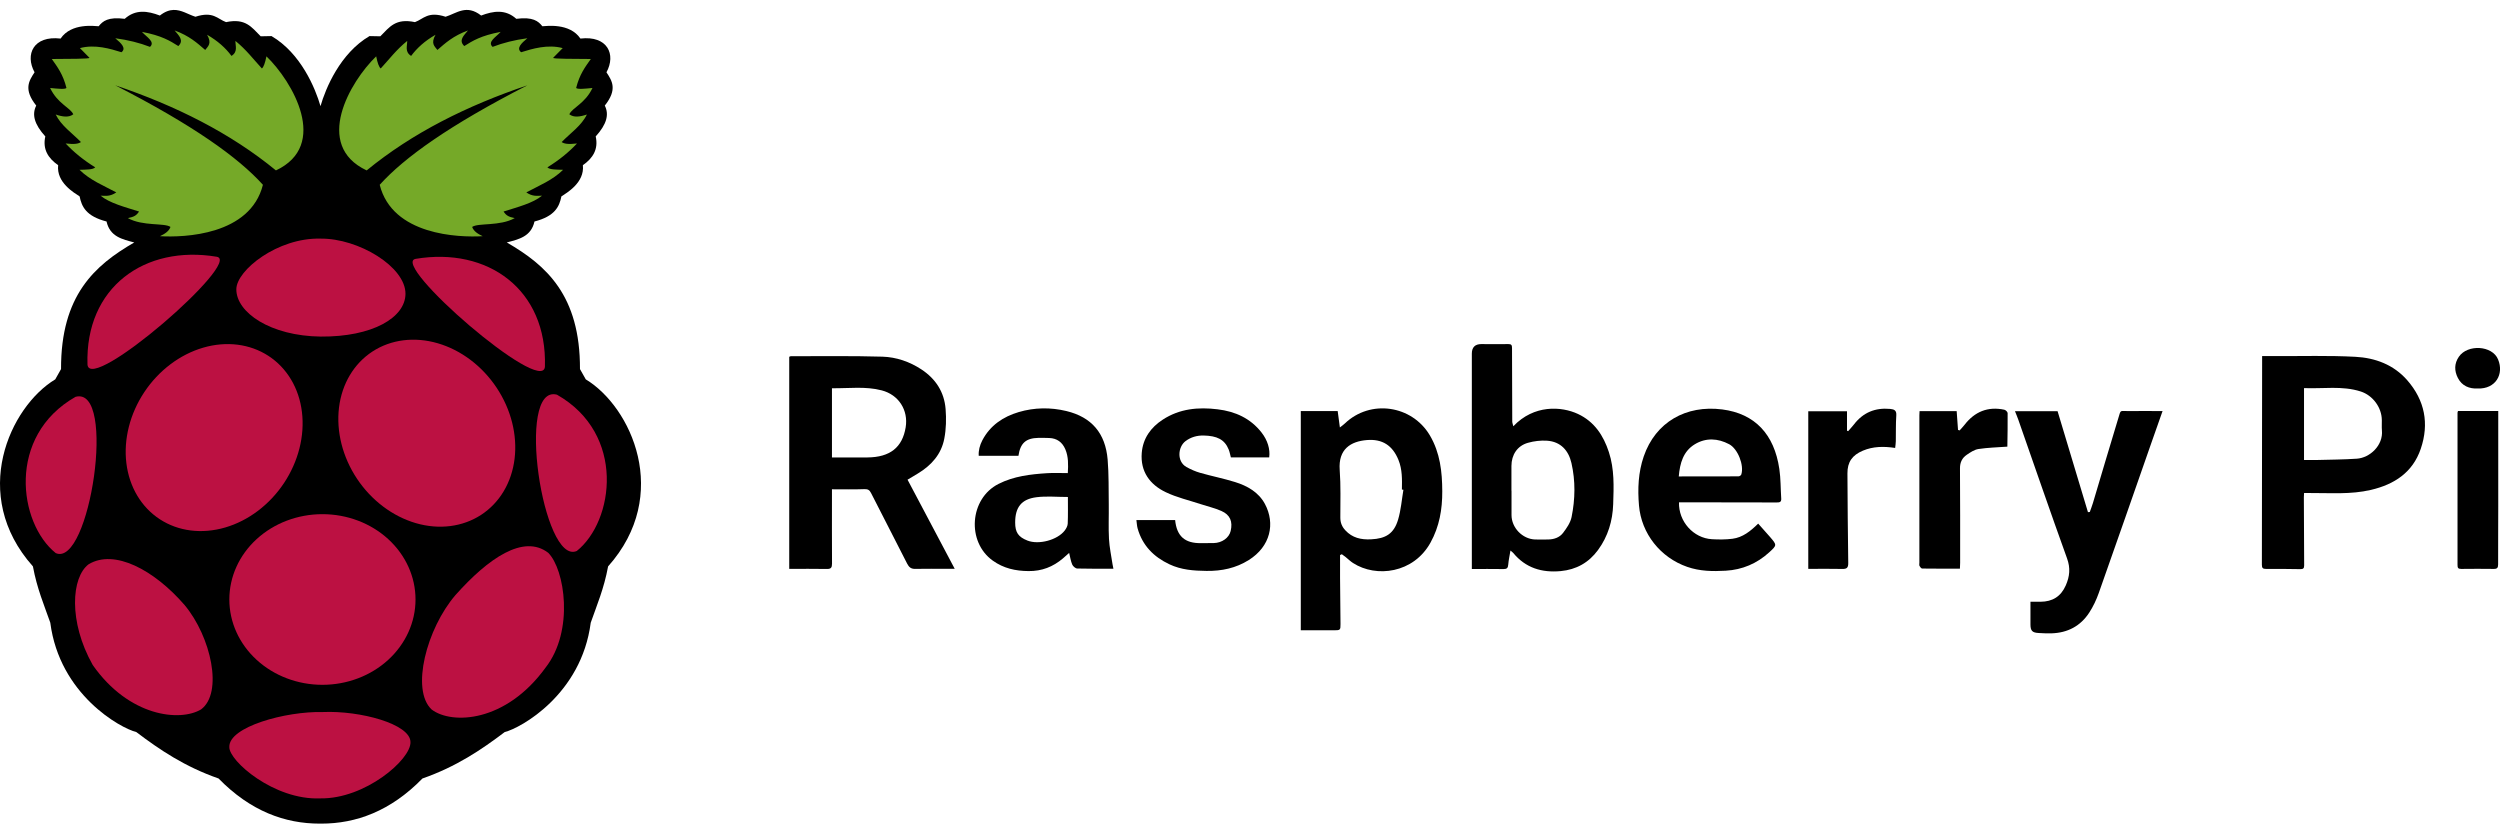 <svg width="120" height="40" viewBox="0 0 120 40" fill="none" xmlns="http://www.w3.org/2000/svg">
<g clip-path="url(#clip0_16048_22965)">
<path d="M8.329 0.477C8.13 0.483 7.916 0.556 7.674 0.746C7.079 0.519 6.503 0.439 5.987 0.903C5.191 0.801 4.933 1.012 4.736 1.26C4.562 1.256 3.429 1.081 2.909 1.851C1.604 1.698 1.191 2.615 1.659 3.47C1.392 3.88 1.116 4.285 1.739 5.068C1.519 5.503 1.655 5.976 2.175 6.548C2.038 7.16 2.307 7.592 2.791 7.929C2.701 8.767 3.564 9.255 3.822 9.428C3.921 9.916 4.127 10.377 5.114 10.632C5.277 11.36 5.869 11.486 6.444 11.638C4.546 12.735 2.919 14.177 2.93 17.716L2.652 18.209C0.476 19.524 -1.481 23.751 1.58 27.187C1.78 28.263 2.115 29.035 2.414 29.89C2.86 33.335 5.774 34.948 6.543 35.139C7.669 35.992 8.869 36.801 10.492 37.368C12.023 38.937 13.681 39.535 15.348 39.534C15.372 39.534 15.397 39.534 15.421 39.534C17.088 39.535 18.746 38.937 20.277 37.368C21.9 36.801 23.1 35.992 24.226 35.139C24.995 34.948 27.909 33.335 28.355 29.89C28.654 29.035 28.989 28.263 29.189 27.187C32.25 23.751 30.293 19.524 28.117 18.209L27.839 17.716C27.85 14.177 26.223 12.735 24.326 11.638C24.9 11.486 25.492 11.36 25.655 10.632C26.642 10.377 26.848 9.916 26.947 9.428C27.205 9.255 28.069 8.767 27.978 7.929C28.462 7.592 28.731 7.16 28.594 6.548C29.114 5.976 29.25 5.503 29.03 5.068C29.653 4.285 29.377 3.88 29.11 3.47C29.578 2.615 29.165 1.698 27.86 1.851C27.34 1.081 26.207 1.256 26.033 1.26C25.837 1.012 25.578 0.801 24.782 0.903C24.266 0.439 23.69 0.519 23.095 0.746C22.39 0.193 21.922 0.637 21.388 0.804C20.533 0.527 20.338 0.907 19.918 1.062C18.986 0.866 18.703 1.292 18.256 1.742L17.736 1.732C16.33 2.556 15.631 4.233 15.384 5.095C15.136 4.233 14.439 2.556 13.033 1.732L12.513 1.742C12.066 1.292 11.783 0.866 10.851 1.062C10.431 0.907 10.236 0.527 9.381 0.804C9.03 0.694 8.708 0.465 8.329 0.477Z" fill="black"/>
<path d="M5.533 4.095C9.263 6.007 11.432 7.553 12.62 8.87C12.011 11.294 8.837 11.405 7.677 11.337C7.914 11.227 8.113 11.095 8.183 10.893C7.892 10.687 6.859 10.871 6.138 10.469C6.415 10.412 6.545 10.356 6.674 10.153C5.993 9.937 5.26 9.751 4.828 9.393C5.061 9.396 5.278 9.445 5.582 9.235C4.972 8.908 4.321 8.65 3.816 8.15C4.131 8.142 4.471 8.147 4.57 8.032C4.012 7.688 3.541 7.305 3.151 6.887C3.592 6.94 3.778 6.895 3.885 6.818C3.463 6.388 2.929 6.026 2.674 5.496C3.002 5.608 3.302 5.651 3.518 5.486C3.374 5.165 2.76 4.975 2.406 4.223C2.751 4.257 3.117 4.298 3.19 4.223C3.03 3.575 2.755 3.21 2.486 2.832C3.224 2.821 4.343 2.835 4.292 2.773L3.836 2.309C4.557 2.116 5.295 2.34 5.831 2.507C6.071 2.318 5.826 2.079 5.533 1.836C6.146 1.917 6.7 2.057 7.2 2.25C7.468 2.01 7.027 1.77 6.813 1.53C7.76 1.709 8.161 1.96 8.56 2.211C8.849 1.935 8.577 1.701 8.381 1.461C9.095 1.724 9.463 2.063 9.85 2.398C9.982 2.222 10.184 2.093 9.94 1.668C10.447 1.959 10.829 2.301 11.111 2.684C11.425 2.486 11.298 2.214 11.3 1.964C11.826 2.39 12.161 2.843 12.57 3.286C12.652 3.226 12.725 3.024 12.789 2.704C14.045 3.916 15.822 6.969 13.245 8.18C11.053 6.382 8.435 5.075 5.533 4.095Z" fill="#75A928"/>
<path d="M25.313 4.095C21.582 6.007 19.414 7.553 18.226 8.87C18.834 11.294 22.008 11.405 23.169 11.337C22.931 11.227 22.733 11.095 22.663 10.893C22.954 10.687 23.986 10.871 24.707 10.469C24.43 10.412 24.301 10.356 24.171 10.153C24.852 9.937 25.586 9.751 26.017 9.393C25.785 9.396 25.567 9.445 25.263 9.235C25.873 8.908 26.524 8.65 27.03 8.15C26.714 8.142 26.374 8.147 26.275 8.032C26.834 7.688 27.305 7.305 27.695 6.887C27.253 6.94 27.067 6.895 26.96 6.818C27.382 6.388 27.916 6.026 28.171 5.496C27.843 5.608 27.544 5.651 27.328 5.486C27.471 5.165 28.085 4.975 28.439 4.223C28.094 4.257 27.728 4.298 27.655 4.223C27.816 3.575 28.09 3.21 28.36 2.832C27.621 2.821 26.503 2.835 26.553 2.773L27.01 2.309C26.289 2.116 25.551 2.34 25.015 2.507C24.774 2.318 25.019 2.079 25.313 1.836C24.7 1.917 24.146 2.057 23.645 2.25C23.378 2.01 23.819 1.77 24.032 1.53C23.085 1.709 22.684 1.96 22.285 2.211C21.996 1.935 22.269 1.701 22.464 1.461C21.75 1.724 21.382 2.063 20.995 2.398C20.864 2.222 20.662 2.093 20.906 1.668C20.399 1.959 20.017 2.301 19.734 2.684C19.421 2.486 19.548 2.214 19.546 1.964C19.019 2.39 18.685 2.843 18.275 3.286C18.193 3.226 18.121 3.024 18.057 2.704C16.8 3.916 15.024 6.969 17.6 8.18C19.792 6.382 22.411 5.075 25.313 4.095Z" fill="#75A928"/>
<path d="M19.945 28.775C19.945 29.861 19.474 30.903 18.636 31.671C17.798 32.439 16.661 32.871 15.476 32.871C14.291 32.871 13.155 32.439 12.317 31.671C11.479 30.903 11.008 29.861 11.008 28.775C11.008 27.689 11.479 26.647 12.317 25.879C13.155 25.111 14.291 24.68 15.476 24.68C16.661 24.68 17.798 25.111 18.636 25.879C19.474 26.647 19.945 27.689 19.945 28.775Z" fill="#BC1142"/>
<path d="M12.886 17.083C13.775 17.662 14.354 18.63 14.493 19.775C14.633 20.92 14.323 22.147 13.632 23.187C12.941 24.227 11.924 24.995 10.807 25.32C9.689 25.646 8.562 25.504 7.673 24.925C6.784 24.346 6.206 23.378 6.066 22.233C5.926 21.088 6.236 19.861 6.927 18.821C7.619 17.781 8.635 17.014 9.752 16.688C10.87 16.362 11.997 16.504 12.886 17.083Z" fill="#BC1142"/>
<path d="M17.879 16.872C16.99 17.451 16.412 18.419 16.272 19.564C16.133 20.709 16.442 21.936 17.134 22.976C17.825 24.016 18.841 24.784 19.959 25.11C21.076 25.436 22.204 25.293 23.093 24.714C23.982 24.135 24.56 23.167 24.7 22.022C24.84 20.877 24.53 19.65 23.838 18.61C23.147 17.57 22.131 16.803 21.013 16.477C19.896 16.151 18.768 16.293 17.879 16.872Z" fill="#BC1142"/>
<path d="M3.627 19.047C5.627 18.514 4.302 27.267 2.676 26.549C0.887 25.118 0.311 20.93 3.627 19.047Z" fill="#BC1142"/>
<path d="M26.734 18.945C24.735 18.413 26.06 27.165 27.686 26.447C29.475 25.017 30.051 20.828 26.734 18.945Z" fill="#BC1142"/>
<path d="M19.952 12.425C23.402 11.847 26.272 13.884 26.156 17.602C26.043 19.027 18.681 12.638 19.952 12.425Z" fill="#BC1142"/>
<path d="M10.403 12.324C6.953 11.745 4.083 13.782 4.199 17.5C4.312 18.926 11.674 12.536 10.403 12.324Z" fill="#BC1142"/>
<path d="M15.383 11.454C13.325 11.401 11.348 12.973 11.344 13.885C11.338 14.993 12.972 16.128 15.397 16.156C17.875 16.174 19.455 15.248 19.463 14.105C19.473 12.809 17.21 11.434 15.383 11.454Z" fill="#BC1142"/>
<path d="M15.495 34.178C17.29 34.1 19.698 34.753 19.703 35.619C19.733 36.459 17.518 38.359 15.375 38.322C13.156 38.417 10.98 36.515 11.008 35.855C10.975 34.889 13.711 34.134 15.495 34.178Z" fill="#BC1142"/>
<path d="M8.858 29.039C10.136 30.57 10.718 33.258 9.652 34.051C8.643 34.656 6.192 34.407 4.451 31.92C3.276 29.833 3.427 27.709 4.252 27.086C5.485 26.339 7.391 27.348 8.858 29.039Z" fill="#BC1142"/>
<path d="M21.862 28.564C20.479 30.173 19.709 33.11 20.718 34.056C21.683 34.79 24.272 34.688 26.184 32.05C27.573 30.278 27.108 27.32 26.314 26.534C25.136 25.628 23.444 26.788 21.862 28.564Z" fill="#BC1142"/>
<path d="M39.934 23.49C39.934 23.623 39.934 23.74 39.934 23.854C39.934 24.922 39.93 25.987 39.937 27.055C39.937 27.244 39.888 27.314 39.691 27.31C39.093 27.299 38.494 27.306 37.883 27.306V17.128C37.905 17.119 37.932 17.098 37.96 17.098C39.427 17.1 40.894 17.077 42.359 17.12C43.022 17.141 43.661 17.359 44.228 17.732C44.915 18.184 45.325 18.82 45.389 19.634C45.425 20.104 45.416 20.59 45.327 21.049C45.187 21.802 44.705 22.338 44.055 22.73C43.898 22.826 43.738 22.92 43.562 23.025C44.318 24.454 45.063 25.858 45.827 27.304C45.676 27.304 45.566 27.304 45.453 27.304C44.947 27.304 44.438 27.295 43.932 27.306C43.727 27.312 43.63 27.224 43.541 27.051C42.969 25.92 42.384 24.796 41.81 23.665C41.735 23.516 41.656 23.473 41.487 23.479C40.982 23.498 40.476 23.486 39.932 23.486L39.934 23.49ZM39.934 21.957C40.517 21.957 41.078 21.961 41.639 21.957C42.72 21.948 43.314 21.477 43.472 20.513C43.607 19.685 43.136 18.95 42.324 18.738C41.541 18.533 40.746 18.646 39.934 18.636V21.959V21.957Z" fill="black"/>
<path d="M108.582 17.092C108.797 17.092 109.006 17.092 109.214 17.092C110.493 17.098 111.777 17.058 113.052 17.126C114.006 17.175 114.895 17.503 115.548 18.252C116.39 19.216 116.608 20.332 116.197 21.541C115.812 22.676 114.932 23.25 113.809 23.514C112.831 23.745 111.837 23.659 110.848 23.665C110.771 23.665 110.694 23.665 110.595 23.665C110.591 23.736 110.585 23.802 110.585 23.869C110.589 24.959 110.591 26.049 110.6 27.139C110.6 27.285 110.55 27.321 110.409 27.319C109.863 27.308 109.317 27.306 108.769 27.308C108.621 27.308 108.57 27.27 108.57 27.109C108.578 23.869 108.58 20.631 108.582 17.391C108.582 17.306 108.582 17.224 108.582 17.092ZM110.595 22.079C110.822 22.079 111.03 22.083 111.238 22.079C111.869 22.062 112.501 22.06 113.129 22.017C113.752 21.976 114.401 21.381 114.332 20.655C114.317 20.494 114.332 20.329 114.328 20.166C114.323 19.558 113.895 18.98 113.317 18.792C112.426 18.505 111.512 18.668 110.593 18.629V22.079H110.595Z" fill="black"/>
<path d="M72.639 20.461C73.63 19.415 74.949 19.499 75.742 19.87C76.528 20.238 76.966 20.902 77.226 21.701C77.495 22.518 77.461 23.358 77.433 24.199C77.406 25.005 77.183 25.748 76.705 26.401C76.262 27.005 75.663 27.343 74.911 27.413C74.007 27.497 73.228 27.261 72.635 26.542C72.611 26.512 72.577 26.491 72.502 26.426C72.461 26.675 72.412 26.889 72.395 27.105C72.384 27.264 72.328 27.317 72.168 27.315C71.671 27.308 71.174 27.311 70.648 27.311C70.648 27.09 70.648 26.891 70.648 26.692C70.648 23.454 70.648 20.216 70.648 16.977C70.648 16.668 70.802 16.515 71.11 16.516C71.54 16.518 71.967 16.525 72.397 16.516C72.551 16.512 72.577 16.57 72.577 16.707C72.577 17.882 72.581 19.056 72.588 20.233C72.588 20.296 72.615 20.358 72.639 20.461ZM72.547 23.555C72.547 23.555 72.551 23.555 72.553 23.555C72.553 23.945 72.553 24.334 72.553 24.724C72.553 25.328 73.072 25.872 73.682 25.895C73.892 25.902 74.104 25.897 74.314 25.895C74.594 25.891 74.857 25.799 75.022 25.585C75.198 25.356 75.38 25.092 75.436 24.818C75.611 23.959 75.626 23.082 75.429 22.225C75.292 21.628 74.917 21.199 74.26 21.154C73.956 21.133 73.633 21.172 73.341 21.255C72.83 21.399 72.551 21.829 72.549 22.366C72.549 22.763 72.549 23.159 72.549 23.557L72.547 23.555Z" fill="black"/>
<path d="M64.323 26.64C64.323 27.004 64.321 27.368 64.323 27.732C64.329 28.472 64.338 29.211 64.344 29.952C64.346 30.241 64.332 30.254 64.04 30.254C63.511 30.254 62.982 30.254 62.438 30.254V19.732H64.209C64.24 19.978 64.274 20.23 64.314 20.518C64.404 20.447 64.483 20.393 64.552 20.327C65.777 19.155 67.775 19.444 68.636 20.903C69.126 21.736 69.225 22.646 69.229 23.58C69.233 24.445 69.092 25.275 68.661 26.051C67.85 27.513 66.064 27.745 64.946 27.025C64.822 26.946 64.715 26.839 64.601 26.747C64.539 26.697 64.473 26.652 64.409 26.603C64.381 26.616 64.353 26.627 64.327 26.64H64.323ZM67.362 23.509C67.338 23.505 67.314 23.502 67.291 23.498C67.3 23.016 67.314 22.535 67.124 22.072C66.841 21.382 66.355 21.061 65.608 21.123C64.839 21.186 64.231 21.554 64.306 22.558C64.362 23.318 64.336 24.083 64.336 24.845C64.336 25.087 64.413 25.28 64.576 25.455C64.912 25.819 65.331 25.911 65.809 25.888C66.516 25.854 66.906 25.62 67.109 24.941C67.246 24.479 67.284 23.986 67.364 23.507L67.362 23.509Z" fill="black"/>
<path d="M53.443 27.298C52.842 27.298 52.274 27.305 51.707 27.289C51.623 27.287 51.503 27.183 51.467 27.099C51.396 26.932 51.369 26.744 51.319 26.54C51.212 26.634 51.116 26.722 51.019 26.805C50.544 27.208 50.009 27.418 49.371 27.412C48.743 27.407 48.172 27.281 47.655 26.911C46.392 26.013 46.535 23.934 47.927 23.229C48.664 22.855 49.456 22.765 50.259 22.713C50.583 22.692 50.91 22.709 51.255 22.709C51.278 22.304 51.289 21.925 51.135 21.564C50.99 21.227 50.735 21.035 50.358 21.024C50.188 21.018 50.015 21.015 49.842 21.018C49.246 21.03 48.975 21.266 48.885 21.88H46.979C46.962 21.63 47.028 21.371 47.154 21.131C47.529 20.418 48.15 20.002 48.898 19.78C49.653 19.557 50.426 19.546 51.191 19.731C52.394 20.022 53.06 20.791 53.167 22.06C53.227 22.78 53.21 23.506 53.221 24.229C53.229 24.774 53.201 25.32 53.231 25.864C53.253 26.272 53.341 26.675 53.401 27.08C53.411 27.14 53.424 27.2 53.443 27.296V27.298ZM51.259 23.855C50.731 23.855 50.236 23.806 49.756 23.866C49.024 23.958 48.728 24.351 48.728 25.084C48.728 25.553 48.878 25.774 49.317 25.947C49.857 26.161 50.756 25.923 51.107 25.465C51.18 25.369 51.248 25.244 51.251 25.131C51.268 24.713 51.259 24.294 51.259 23.857V23.855Z" fill="black"/>
<path d="M80.592 24.111C80.564 25.032 81.285 25.831 82.174 25.882C82.5 25.901 82.832 25.901 83.155 25.861C83.649 25.799 84.022 25.497 84.393 25.133C84.587 25.351 84.778 25.561 84.964 25.777C85.296 26.163 85.298 26.169 84.924 26.51C84.333 27.051 83.628 27.349 82.836 27.394C82.215 27.43 81.596 27.422 80.988 27.21C79.701 26.764 78.785 25.614 78.671 24.261C78.604 23.463 78.635 22.681 78.898 21.912C79.465 20.257 80.934 19.43 82.669 19.653C84.23 19.854 85.163 20.839 85.408 22.51C85.478 22.978 85.467 23.456 85.499 23.931C85.512 24.12 85.399 24.118 85.262 24.118C83.857 24.115 82.452 24.113 81.046 24.111C80.9 24.111 80.754 24.111 80.592 24.111ZM80.579 22.869C81.562 22.869 82.504 22.869 83.446 22.865C83.493 22.865 83.568 22.818 83.581 22.779C83.727 22.342 83.42 21.546 83.001 21.323C82.455 21.034 81.883 21.002 81.35 21.325C80.797 21.662 80.635 22.229 80.581 22.869H80.579Z" fill="black"/>
<path d="M96.722 19.738H98.764C99.25 21.355 99.736 22.969 100.222 24.584C100.252 24.581 100.28 24.579 100.31 24.575C100.36 24.432 100.417 24.292 100.46 24.147C100.865 22.793 101.263 21.436 101.676 20.083C101.809 19.646 101.739 19.736 102.145 19.731C102.689 19.725 103.233 19.731 103.803 19.731C103.623 20.241 103.454 20.721 103.285 21.203C102.439 23.624 101.597 26.046 100.741 28.464C100.625 28.791 100.473 29.115 100.285 29.404C99.867 30.048 99.252 30.374 98.481 30.4C98.27 30.408 98.058 30.395 97.848 30.384C97.548 30.367 97.464 30.277 97.462 29.978C97.462 29.627 97.462 29.279 97.462 28.884C97.629 28.884 97.788 28.884 97.948 28.884C98.518 28.879 98.921 28.637 99.158 28.098C99.347 27.665 99.387 27.269 99.218 26.802C98.419 24.588 97.655 22.361 96.876 20.138C96.831 20.008 96.775 19.881 96.719 19.738H96.722Z" fill="black"/>
<path d="M56.406 24.96C56.483 25.738 56.871 26.082 57.65 26.071C57.853 26.069 58.055 26.071 58.26 26.067C58.657 26.059 58.995 25.815 59.072 25.487C59.177 25.035 59.05 24.714 58.626 24.526C58.309 24.386 57.963 24.307 57.631 24.198C57.07 24.012 56.485 23.879 55.958 23.626C55.19 23.26 54.733 22.632 54.804 21.74C54.86 21.043 55.237 20.515 55.817 20.14C56.624 19.615 57.517 19.532 58.447 19.647C59.295 19.75 60.022 20.078 60.556 20.763C60.845 21.134 60.975 21.562 60.922 21.954H59.082C59.046 21.825 59.025 21.695 58.977 21.577C58.781 21.091 58.41 20.919 57.778 20.905C57.466 20.898 57.164 20.977 56.9 21.178C56.543 21.45 56.474 22.148 56.948 22.416C57.157 22.532 57.382 22.632 57.611 22.697C58.164 22.855 58.733 22.967 59.282 23.138C59.875 23.322 60.414 23.626 60.718 24.193C61.218 25.133 60.984 26.226 59.943 26.881C59.325 27.27 58.644 27.414 57.913 27.404C57.297 27.397 56.699 27.354 56.134 27.087C55.376 26.731 54.836 26.183 54.605 25.363C54.571 25.239 54.568 25.108 54.547 24.962H56.41L56.406 24.96Z" fill="black"/>
<path d="M96.355 21.439C95.869 21.474 95.413 21.485 94.965 21.553C94.768 21.583 94.578 21.712 94.406 21.829C94.182 21.981 94.077 22.195 94.079 22.484C94.091 23.994 94.087 25.502 94.087 27.013C94.087 27.097 94.079 27.18 94.076 27.296C93.462 27.296 92.864 27.298 92.265 27.29C92.22 27.29 92.164 27.217 92.137 27.166C92.115 27.121 92.13 27.059 92.13 27.005C92.13 24.647 92.13 22.288 92.13 19.93C92.13 19.87 92.135 19.808 92.139 19.733H93.92C93.94 20.031 93.963 20.334 93.985 20.636C94.012 20.643 94.036 20.652 94.062 20.66C94.139 20.572 94.224 20.487 94.295 20.395C94.783 19.761 95.415 19.5 96.205 19.666C96.271 19.679 96.366 19.771 96.366 19.829C96.372 20.365 96.361 20.902 96.353 21.439C96.353 21.459 96.338 21.482 96.353 21.439H96.355Z" fill="black"/>
<path d="M90.966 21.501C90.416 21.418 89.908 21.426 89.418 21.632C88.906 21.848 88.673 22.178 88.677 22.726C88.686 24.157 88.694 25.591 88.716 27.022C88.72 27.253 88.645 27.315 88.427 27.309C87.891 27.296 87.352 27.306 86.797 27.306V19.741H88.656V20.672C88.675 20.679 88.694 20.688 88.711 20.696C88.802 20.589 88.902 20.486 88.988 20.375C89.429 19.799 90.011 19.561 90.729 19.628C90.926 19.647 91.039 19.7 91.022 19.94C90.994 20.351 91.007 20.765 90.999 21.176C90.998 21.276 90.981 21.373 90.968 21.499L90.966 21.501Z" fill="black"/>
<path d="M117.983 19.727H119.916C119.916 21.265 119.916 22.787 119.916 24.308C119.916 25.235 119.907 26.16 119.91 27.087C119.91 27.248 119.869 27.31 119.702 27.308C119.179 27.301 118.657 27.302 118.134 27.308C117.985 27.308 117.961 27.254 117.961 27.113C117.965 24.678 117.961 22.241 117.961 19.805C117.961 19.79 117.968 19.775 117.983 19.728V19.727Z" fill="black"/>
<path d="M118.936 18.648C118.528 18.667 118.176 18.528 117.977 18.14C117.804 17.802 117.8 17.45 118.026 17.123C118.442 16.515 119.628 16.575 119.907 17.251C120.204 17.967 119.784 18.677 118.936 18.648Z" fill="black"/>
</g>
<defs>
<clipPath id="clip0_16048_22965">
<rect width="120" height="40" fill="white"/>
</clipPath>
</defs>
</svg>
